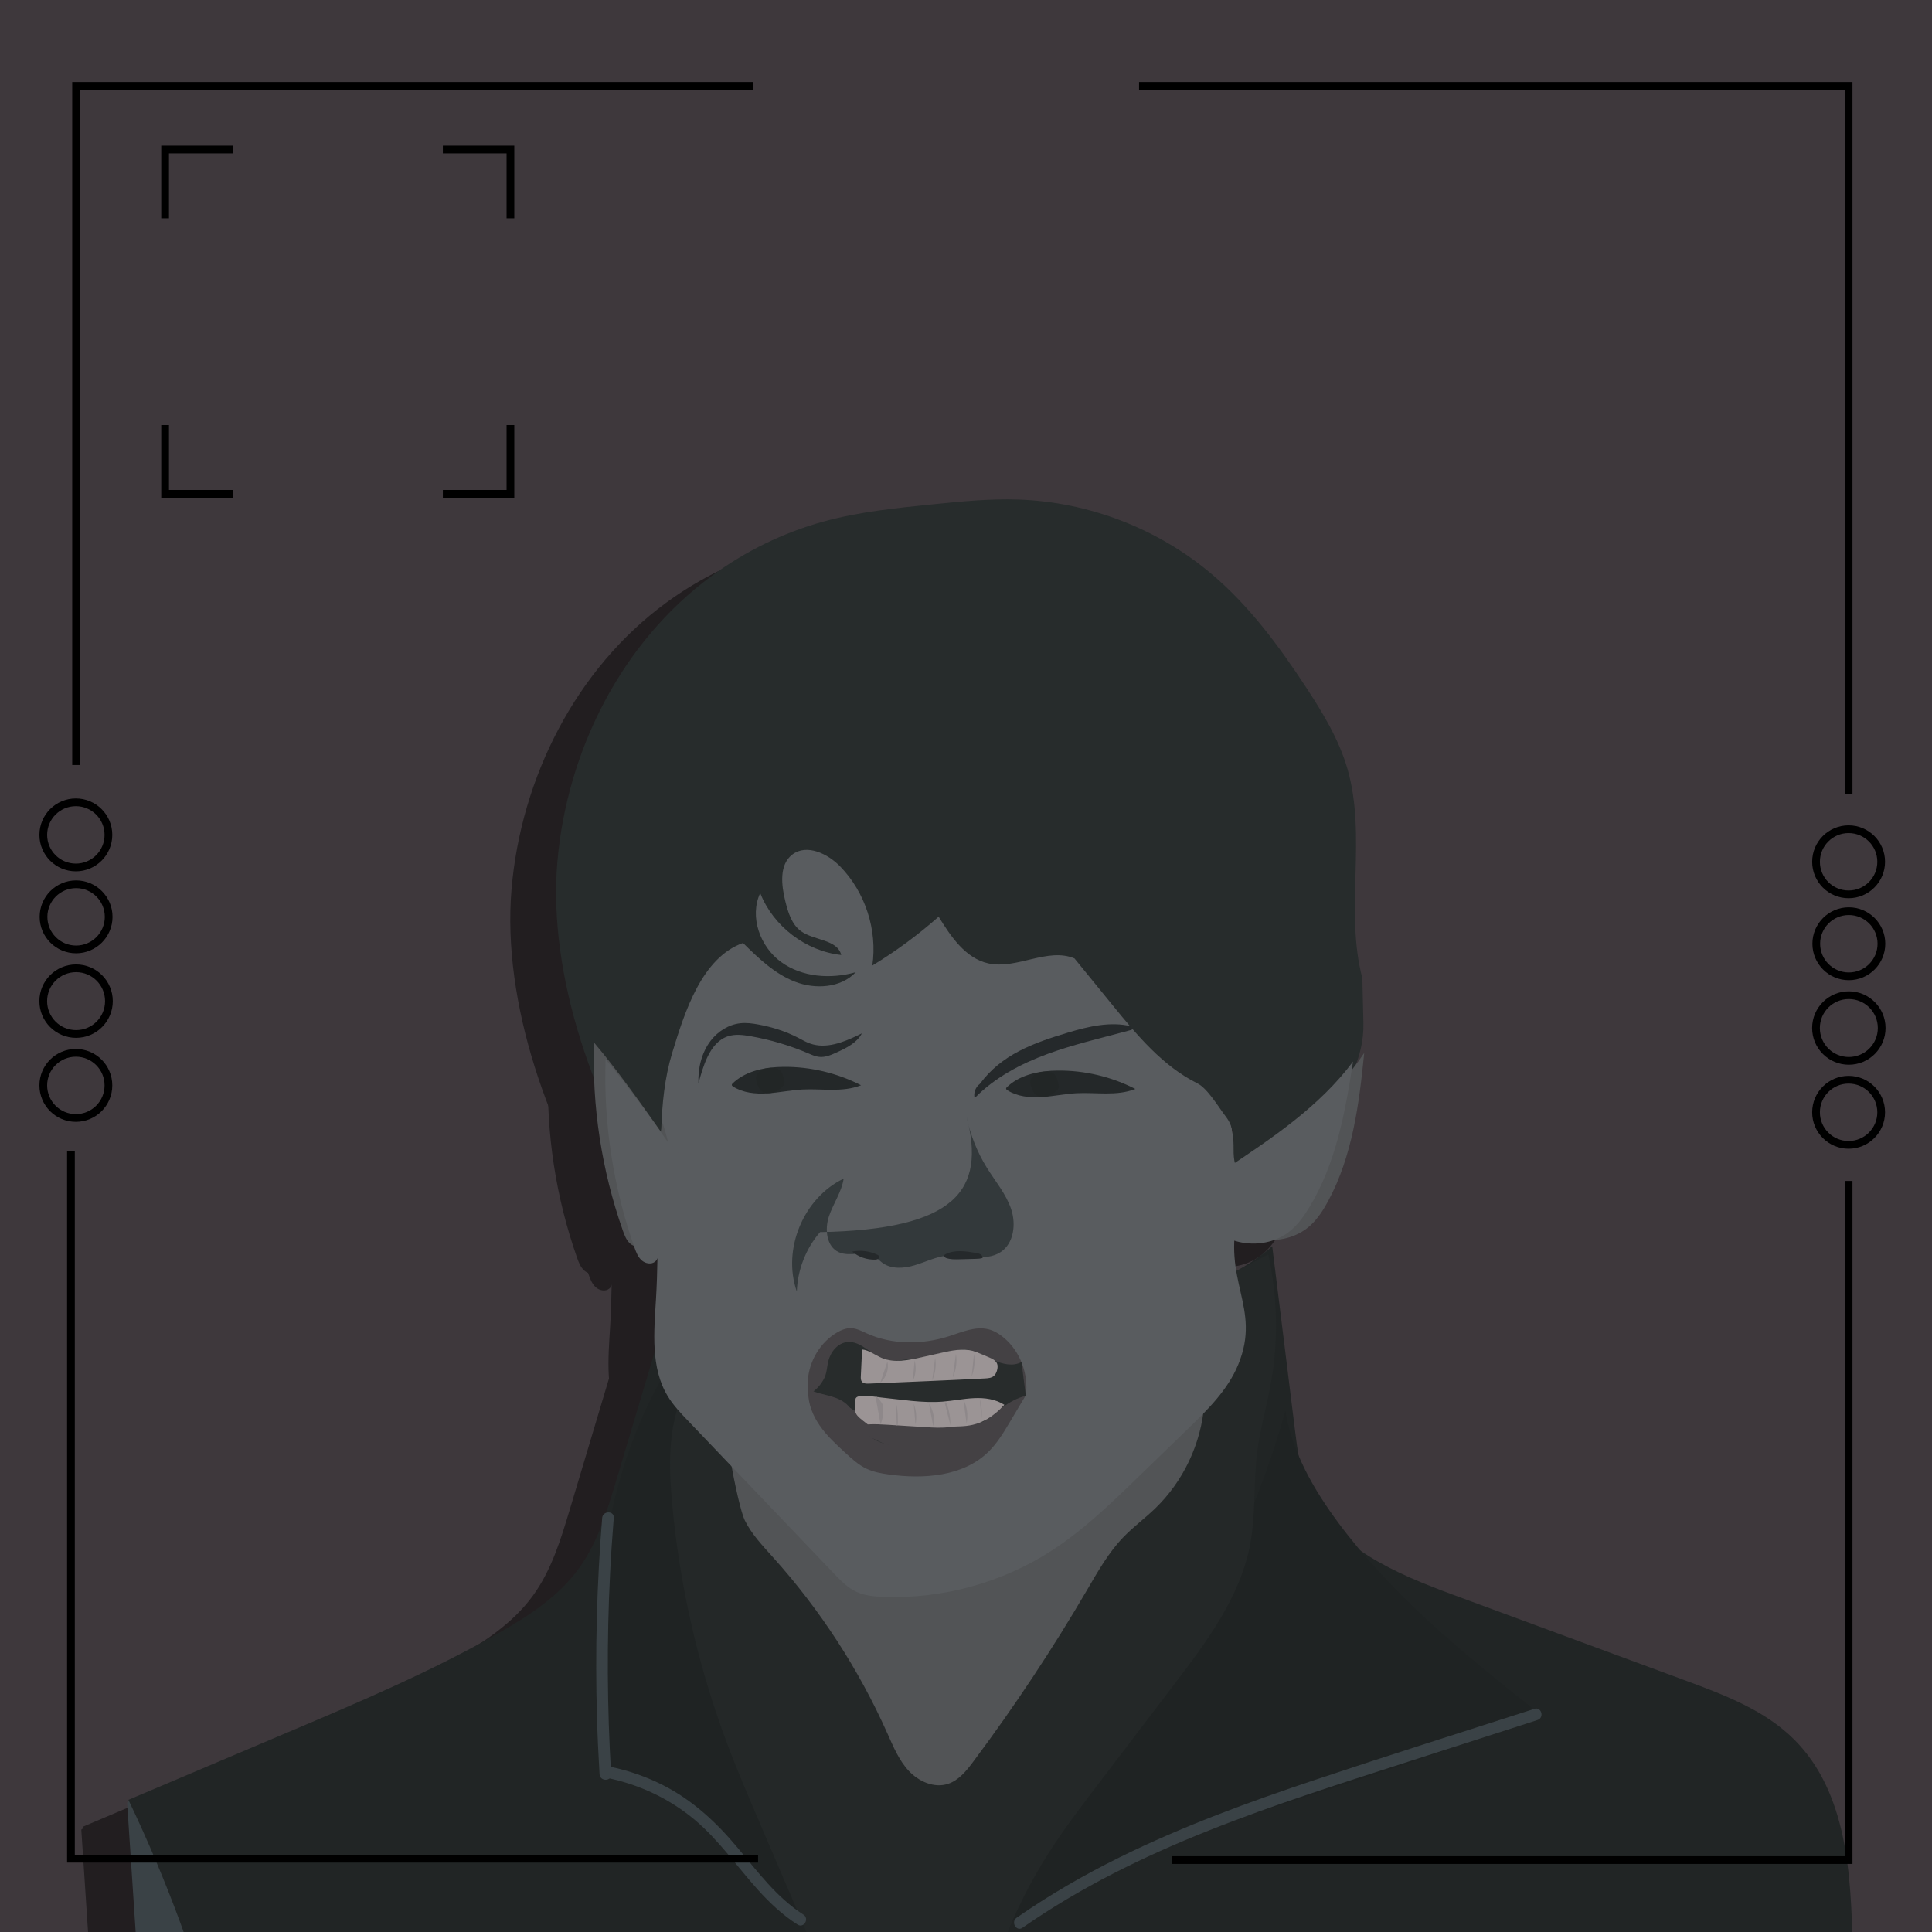 <?xml version="1.0" encoding="utf-8"?>
<!-- Generator: Adobe Illustrator 24.0.0, SVG Export Plug-In . SVG Version: 6.00 Build 0)  -->
<svg version="1.1" xmlns="http://www.w3.org/2000/svg" xmlns:xlink="http://www.w3.org/1999/xlink" x="0px" y="0px" width="500px"
	 height="500px" viewBox="0 0 500 500" style="enable-background:new 0 0 500 500;" xml:space="preserve">
<style type="text/css">
	.st0{fill:#3E383C;}
	.st1{opacity:0.46;}
	.st2{fill:#3A4246;}
	.st3{fill:#272C2C;}
	.st4{fill:#212525;}
	.st5{fill:#1F2323;}
	.st6{fill:#242828;}
	.st7{fill:#525456;}
	.st8{fill:#595C5F;}
	.st9{fill:#444144;}
	.st10{fill:#282C2C;}
	.st11{fill:#9B9495;}
	.st12{fill:#8E888A;}
	.st13{fill:#242829;}
	.st14{fill:#33393B;}
	.st15{fill:#25292B;}
	.st16{fill:#222626;}
	.st17{fill:none;stroke:#000000;stroke-width:2;stroke-miterlimit:10;}
</style>
<g id="Lager_1">
	<rect x="-43.61" y="-3.73" class="st0" width="573" height="565"/>
</g>
<g id="skugga">
	<g class="st1">
		<g>
			<path d="M21.04,473.52c0.86,12.99,1.71,25.98,2.57,38.97c5.83-0.83,11.51-2.75,16.66-5.62c-0.4-2.32-1.28-4.52-2.16-6.7
				c-3.99-9.92-8.37-20.21-16.59-27.04"/>
		</g>
		<g>
			<path d="M45.16,537.51c-5.86-22.26-13.84-43.96-23.79-64.72c13.8-5.85,27.6-11.69,41.39-17.54c18.47-7.82,36.98-15.67,54.4-25.61
				c7.76-4.43,15.47-9.43,20.73-16.65c4.85-6.64,7.28-14.69,9.64-22.56c3.98-13.31,7.97-26.63,11.95-39.94
				c32.89-1.54,65.78-3.07,98.67-4.61c20.88-0.98,43.49-2.62,59.24-16.36c1.95,15.78,3.91,31.56,5.86,47.35
				c0.66,5.34,1.34,10.77,3.44,15.73c6.2,14.7,22.71,21.64,37.68,27.17c19.97,7.38,39.95,14.75,59.92,22.12
				c10.13,3.74,20.61,7.7,28.24,15.34c13.58,13.59,14.73,34.87,15.05,54.08"/>
		</g>
		<g>
			<path d="M181.19,490.39c5.29,5.29,10.73,10.38,17.16,14.13c-8.8-21.66-19.28-42.66-26.56-64.87c-7.3-22.26-11.3-46.21-6.62-69.16
				c-1.55-2.75-3.27-5.42-5.14-7.97c-9.81,17.21-15.4,36.8-16.15,56.6c-0.26,6.79,0.04,13.59,0.34,20.38
				c0.38,8.67,0.77,17.35,1.15,26.02c10.93,1.97,20.09,9.29,28.04,17.05C176.03,485.14,178.59,487.79,181.19,490.39z"/>
		</g>
		<g>
			<path d="M357.04,425.78c9.28,8.61,19.23,16.58,29.16,24.44c-46.87,21.44-100.57,28.6-142.64,58.36
				c2.12-6.43,6.07-12.24,11.27-16.57c27.14-37.18,53.89-75.68,65.96-119.97c1.73,10.7,7.3,20.42,13.77,29.12
				C341.21,410.1,348.86,418.19,357.04,425.78z"/>
		</g>
		<g>
			<path d="M163.79,370.42c-2.79,8.3-2.49,17.3-1.68,26.01c1.97,21.26,6.82,42.26,14.36,62.23c2.44,6.47,5.17,12.84,7.89,19.2
				c10.09,23.57,20.17,47.14,30.26,70.71c0.17,0.39,0.35,0.8,0.71,1.03c0.56,0.37,1.31,0.14,1.94-0.09
				c5.87-2.2,11.73-4.39,17.6-6.59c1.55-0.58,3.18-1.21,4.23-2.49c1.1-1.33,1.38-3.13,1.67-4.84c2.87-17.44,9.32-34.28,18.84-49.17
				c3.88-6.07,8.25-11.8,12.61-17.53c6.61-8.67,13.22-17.34,19.82-26.01c8.43-11.07,17.12-22.68,19.66-36.36
				c1.45-7.83,0.79-15.9,1.8-23.8c0.75-5.9,2.43-11.64,3.49-17.49c2.02-11.1,1.8-22.61-0.64-33.63c-5.57,3.11-11.23,6.05-16.97,8.82
				c-2.52,1.22-5.1,2.41-7.85,2.92c-3.24,0.6-6.57,0.24-9.86-0.02c-22.47-1.74-44.97,1.91-67.22,5.54
				c-6.84,1.12-13.75,2.25-20.16,4.88c-5.58,2.29-10.65,5.65-15.68,8.98c-4.82,3.2-9.63,6.39-14.45,9.59"/>
		</g>
		<g>
			<path d="M176.16,368.35c-1.98,3.53,2.93,28.43,4.71,32.07c1.78,3.63,4.64,6.61,7.34,9.62c12.16,13.52,22.18,28.96,29.59,45.57
				c1.53,3.42,2.99,6.97,5.55,9.71s6.54,4.51,10.1,3.35c2.83-0.91,4.82-3.41,6.6-5.8c10.64-14.24,20.48-29.09,29.45-44.44
				c2.79-4.77,5.53-9.64,9.36-13.61c2.55-2.64,5.53-4.84,8.18-7.38c7.34-7.05,11.98-16.86,12.76-27.02
				c-13.32,4.93-24.47,14.26-36.59,21.67c-12.12,7.41-26.6,13.08-40.35,9.52c-5.51-1.43-10.53-4.26-15.79-6.44
				C198.72,391.7,185.2,368.43,176.16,368.35"/>
		</g>
		<g>
			<path d="M195.3,503.79c-9.9-6.25-15.79-17.15-24.35-25.15c-7.01-6.54-15.86-11.09-25.27-12.96"/>
			<g>
				<path class="st2" d="M196.06,502.5c-6.92-4.43-11.86-11.14-17.07-17.35c-5.46-6.53-11.56-12.23-19.21-16.12
					c-4.33-2.2-8.94-3.82-13.7-4.79c-1.88-0.38-2.69,2.51-0.8,2.89c8.33,1.7,16.23,5.41,22.74,10.91
					c6.22,5.26,10.85,12.01,16.26,18.03c3.06,3.4,6.4,6.54,10.27,9.01C196.17,506.13,197.68,503.54,196.06,502.5L196.06,502.5z"/>
			</g>
		</g>
		<g>
			<path d="M158.33,300.58c-0.26,14.2,0.42,28.42-0.42,42.6c-0.51,8.55-1.42,17.76,3.01,25.1c1.45,2.41,3.41,4.46,5.35,6.49
				c12.55,13.13,25.09,26.27,37.64,39.4c1.76,1.84,3.58,3.73,5.89,4.8c2.15,0.99,4.57,1.21,6.93,1.3
				c15.25,0.58,30.64-3.63,43.47-11.9c8.28-5.34,15.41-12.23,22.48-19.09c4.29-4.15,8.57-8.31,12.86-12.46
				c5.11-4.95,10.36-10.1,13.06-16.68c6.11-14.88-4.45-21.6,0.12-39.43c0.06-26.08-8.67-51.45-16.87-76.22
				c-2.15-6.5-4.33-13.06-7.82-18.96c-3.8-6.43-9.05-11.89-14.61-16.89c-4.26-3.84-8.97-7.57-14.59-8.74
				c-4.96-1.04-10.1,0.03-15.02,1.23c-25.89,6.32-52.37,17.72-67.03,39.98c-9.59,14.57-13.09,32.34-14.11,49.75
				C158.5,294.11,158.39,297.34,158.33,300.58z"/>
		</g>
		<g>
			<path d="M197.21,364.02c0.42-4.9,3.22-9.61,7.47-12.13c1.11-0.66,2.36-1.19,3.65-1.16c1.49,0.03,2.85,0.78,4.21,1.39
				c6.62,2.97,14.37,2.89,21.28,0.67c3.32-1.07,6.78-2.62,10.15-1.76c1.49,0.38,2.84,1.22,4.01,2.22c4.21,3.56,6.35,9.36,5.65,14.81
				c-1.38,2.3-2.75,4.61-4.12,6.91c-1.62,2.73-3.27,5.48-5.53,7.71c-6.54,6.44-16.79,7.17-25.88,5.9c-1.95-0.27-3.92-0.63-5.7-1.47
				c-2.04-0.96-3.74-2.51-5.4-4.03c-2.43-2.22-4.88-4.47-6.75-7.18c-1.73-2.51-2.95-5.48-2.95-8.52
				C197.14,366.26,197.12,365.13,197.21,364.02z"/>
		</g>
		<g>
			<path d="M253.61,368.23c-4.37,1.03-7.73,4.4-11.41,6.96c-5.89,4.1-13.11,6.27-20.28,6.1c-3.16-0.07-6.51-0.68-8.86-2.8
				c-2.32-2.11-3.28-5.36-5.4-7.67c-2.37-2.59-6.39-2.69-9.02-3.75c1.12-0.79,2.21-2.15,2.85-3.49c0.64-1.33,0.65-2.87,1-4.31
				c0.59-2.42,2.47-4.73,4.95-4.96c3.64-0.34,6.24,3.58,9.77,4.54c1.37,0.37,2.82,0.28,4.24,0.14c3.78-0.37,7.54-1.01,11.23-1.92
				c1.82-0.45,3.68-0.97,5.54-0.8c2.51,0.22,4.72,1.64,7.01,2.7c2.29,1.05,5.05,1.74,7.26,0.51"/>
		</g>
		<path d="M243.55,376.34c0,3.36-8.17,6.08-18.24,6.08c-10.07,0-22.14-9.65-22.14-13.01s6.73,5.96,16.8,5.96
			C230.05,375.37,243.55,372.98,243.55,376.34z"/>
		<g>
			<path d="M244.26,363.6c-0.41,0.09-0.85,0.12-1.28,0.14c-4.66,0.24-9.32,0.46-13.98,0.66c-2.72,0.12-5.44,0.23-8.16,0.35
				c-2.61,0.11-5.21,0.22-7.82,0.33c-0.66,0.03-1.43,0.01-1.84-0.52c-0.29-0.38-0.28-0.91-0.26-1.39c0.11-2.31,0.22-4.61,0.33-6.92
				c1.84,0.16,3.36,1.46,5.06,2.18c3.19,1.35,6.82,0.61,10.2-0.14c1.78-0.4,3.55-0.79,5.33-1.19c2.69-0.6,5.51-1.2,8.16-0.46
				c0.7,0.2,1.38,0.49,2.05,0.77c0.69,0.3,1.39,0.59,2.08,0.89c0.9,0.38,1.97,0.9,2.15,1.96c0.15,0.87-0.24,2.24-0.91,2.82
				C245.05,363.35,244.67,363.51,244.26,363.6z"/>
		</g>
		<g>
			<path d="M215.96,364.84c1.55-1.31,2.29-3.5,1.85-5.48"/>
		</g>
		<g>
			<path d="M224.36,364.44c0.8-1.65,0.98-3.6,0.48-5.36"/>
		</g>
		<g>
			<path d="M229.39,364.26c0.84-1.83,1.11-3.92,0.76-5.91"/>
		</g>
		<g>
			<path d="M234.7,363.51c0.88-1.9,1.17-4.07,0.82-6.13"/>
		</g>
		<g>
			<path d="M239.59,363.26c0.72-1.87,0.93-3.92,0.61-5.9"/>
		</g>
		<g>
			<path d="M248.07,370.57c-6.11,6.59-11,5.28-14.06,5.73c-2.09,0.31-4.22,0.18-6.33,0.04c-3.21-0.2-6.42-0.4-9.62-0.6
				c-1.78-0.11-3.56-0.22-5.34-0.11c-3.57-2.71-3.57-2.71-3.17-6.54c0.16-1.54,5.12-0.56,6.66-0.41c5.29,0.52,10.59,1.47,15.89,1.06
				c2.71-0.21,5.4-0.78,8.12-0.9C242.95,368.7,245.79,369.07,248.07,370.57"/>
		</g>
		<g>
			<path d="M214.71,368.35c0.49,0.03,1.82,1.8,1.9,2.29c0.26,1.68,0.06,3.42-0.58,5"/>
		</g>
		<g>
			<path d="M219.98,369.75c0.38,1.51,0.56,3.08,0.52,4.64c-0.01,0.39,0.1,1.58-0.28,1.51"/>
		</g>
		<g>
			<path d="M224.61,370.29c0.67,1.71,0.83,3.62,0.46,5.41"/>
		</g>
		<g>
			<path d="M228.55,370.26c1.15,1.69,1.56,3.87,1.11,5.87"/>
		</g>
		<g>
			<path d="M232.69,370.24c-0.17-0.05-0.03-0.35,0.15-0.32c0.18,0.03,0.27,0.23,0.33,0.39c0.64,1.78,0.96,3.68,0.94,5.57"/>
		</g>
		<g>
			<path d="M237.44,369.11c0.99,1.92,1.29,4.19,0.84,6.3"/>
		</g>
		<g>
			<path d="M241.69,369.06c0.5,1.65,0.66,3.41,0.44,5.12"/>
		</g>
		<g>
			<path d="M176.61,291.18c-0.2,0.71-0.35,1.43-0.45,2.16c2.21-0.48,3.56-2.8,5.67-3.61c1.73-0.66,3.68-0.2,5.39,0.52
				c1.7,0.72,3.32,1.69,5.13,2.08c4.26,0.93,8.46-1.47,12.16-3.78c0.98-0.61,2.1-1.49,1.38-2.81c-2.51-0.72-4.75-2.19-7.11-3.31
				c-2.18-1.04-4.53-1.8-6.94-1.96c-3.72-0.26-7.51,0.96-10.39,3.32C179.13,285.69,177.43,288.31,176.61,291.18z"/>
		</g>
		<g>
			<path d="M249.17,287.94c3.4-2.95,8.21-3.85,12.74-3.88c6.94-0.06,13.89,1.59,20.06,4.76c-4.87,1.92-10.12,0.83-15.22,1.1
				c-3.04,0.16-6.04,0.82-9.07,1c-3.04,0.19-6.23-0.13-8.81-1.75c-0.16-0.1-0.34-0.24-0.35-0.43c-0.01-0.17,0.12-0.32,0.25-0.43
				C248.89,288.18,249.03,288.06,249.17,287.94z"/>
		</g>
		<g>
			<path d="M192.4,291.29c0.38,0,0.77-0.07,1.13-0.19c1.09-0.36,1.98-1.16,2.71-2.04c0.24-0.29,0.47-0.6,0.6-0.95
				c0.18-0.51,0.13-1.08,0.03-1.61c-0.4-2.12-1.84-4.32-4.03-4.46c-0.88-0.72-2-0.02-2.71,0.73c-0.57,0.6-1.08,1.29-1.3,2.09
				c-0.3,1.15,0.05,2.36,0.41,3.5c0.24,0.77,0.5,1.58,1.08,2.15C190.86,291.05,191.63,291.29,192.4,291.29z"/>
		</g>
		<g>
			<path d="M238.27,295.88c0.94,4.73,2.75,9.29,5.3,13.39c2.18,3.49,4.92,6.71,6.24,10.62s0.72,8.88-2.72,11.14
				c-3.98,2.62-9.28,0.41-14.01,0.93c-2.88,0.32-5.52,1.67-8.3,2.5c-2.77,0.82-6.02,1.04-8.34-0.69c-0.67-0.5-1.23-1.14-1.95-1.58
				c-2.69-1.65-6.39,0.17-9.27-1.13c-3.21-1.44-3.68-5.92-2.57-9.25s3.3-6.32,3.82-9.79c-10.42,4.99-15.95,18.33-12.12,29.23
				c0.18-5.61,2.34-11.14,6.01-15.39"/>
		</g>
		<g>
			<path d="M215.56,332.65c-0.21,0.21-0.59,0.32-0.91,0.33c-2.16,0.07-4.33-0.68-5.98-2.08c2.18-0.44,4.49-0.14,6.5,0.81
				c0.23,0.11,0.47,0.25,0.53,0.49C215.74,332.38,215.68,332.53,215.56,332.65z"/>
		</g>
		<g>
			<path d="M232.74,331.64c-0.11,0.06-0.22,0.14-0.27,0.25c-0.13,0.3,0.23,0.57,0.53,0.68c1.1,0.39,2.29,0.36,3.45,0.33
				c1.4-0.04,2.8-0.08,4.2-0.11c0.6-0.02,1.23-0.04,1.79-0.23c0-0.26-0.1-0.55-0.29-0.74c-0.37-0.36-0.91-0.47-1.42-0.56
				c-2.67-0.46-5.56-0.9-7.96,0.36C232.76,331.62,232.75,331.63,232.74,331.64z"/>
		</g>
		<g>
			<path d="M210.21,274.9c-3.95,1.9-8.33,3.59-12.41,2.16c-1.09-0.38-2.09-0.97-3.11-1.5c-3.22-1.67-6.71-2.77-10.28-3.43
				c-1.56-0.29-3.15-0.5-4.73-0.32c-3,0.34-5.75,2.09-7.6,4.48c-2.4,3.11-3.35,7.21-3.2,11.07c1.16-4.1,2.8-10.58,7.62-12.18
				c1.87-0.62,3.91-0.37,5.85-0.03c5.16,0.91,10.22,2.41,15.05,4.48c0.89,0.38,1.79,0.79,2.76,0.88c1.57,0.16,3.09-0.51,4.53-1.17
				c2.52-1.15,5.21-2.47,6.49-4.92C210.87,274.59,210.54,274.75,210.21,274.9z"/>
		</g>
		<g>
			<path d="M279.02,274.04c-6.6,1.77-13.27,3.33-19.69,5.68c-6.99,2.56-13.76,6.13-18.96,11.46c-0.33-1.35,0.23-2.86,1.35-3.68
				c5.62-7.6,13.79-10.58,22.84-13.29c5.3-1.58,10.95-2.93,16.32-1.62c0.22,0.05,0.47,0.15,0.52,0.37c0.07,0.31-0.31,0.51-0.62,0.6
				C280.2,273.72,279.61,273.89,279.02,274.04z"/>
		</g>
		<g>
			<path d="M258.07,290.86c0.34,0,0.69-0.05,1.01-0.13c0.97-0.25,1.77-0.8,2.43-1.41c0.22-0.2,0.42-0.41,0.54-0.66
				c0.16-0.35,0.11-0.75,0.02-1.11c-0.36-1.46-0.64-3.06-2.61-3.16c-0.85-0.2-2.8,0.07-3.43,0.59c-0.51,0.42-0.97,0.89-1.16,1.44
				c-0.27,0.8,0.05,1.63,0.37,2.42c0.22,0.53,0.45,1.09,0.97,1.49C256.69,290.7,257.38,290.86,258.07,290.86z"/>
		</g>
		<g>
			<path d="M158.6,318.56c0.27,0.41,0.54,0.81,0.81,1.21c-0.08-13.16-1.18-27.58,2.69-40.28c3.29-10.81,7.7-24.66,18.33-28.46
				c4.01,3.96,8.2,7.98,13.45,10.02c5.25,2.04,11.86,1.64,15.73-2.46c-6.48,1.84-13.88,1.32-19.33-2.64
				c-5.45-3.95-8.24-11.73-5.4-17.83c3.39,8.6,11.78,15.01,20.97,16.02c-1-4.07-7.01-3.7-10.41-6.16c-2.4-1.74-3.33-4.82-4.05-7.7
				c-1.05-4.22-1.64-9.51,1.81-12.14c3.72-2.83,9.15-0.24,12.4,3.11c6.48,6.67,9.64,16.42,8.3,25.62
				c6.08-3.69,11.83-7.93,17.16-12.64c3.17,5.16,6.95,10.77,12.85,12.08c7.38,1.63,15.34-4.2,22.31-1.28
				c3.26,4,6.51,7.99,9.77,11.99c6.37,7.82,13.02,15.86,22.05,20.35c2.62,1.3,5.5,6.2,7.29,8.52c4.07,5.29,0.12,9.94,3.88,15.45
				c7.58-4.63,15.25-9.34,21.37-15.77c6.12-6.43,10.62-14.9,10.41-23.77c0,0-0.14-6.07-0.27-11.63
				c-4.61-17.37,1.18-36.69-3.84-54.14c-2.21-7.67-6.41-14.6-10.8-21.27c-6.98-10.63-14.63-20.98-24.34-29.19
				c-13.88-11.75-31.78-18.66-49.96-19.3c-7.38-0.26-14.75,0.48-22.09,1.22c-9.56,0.96-19.18,1.93-28.45,4.48
				c-10.38,2.85-20.2,7.67-28.88,14.04c-23.33,17.12-37.53,45.28-39.98,74.11C129.89,259.62,142.13,293.79,158.6,318.56z"/>
		</g>
		<g>
			<path d="M158.75,303.22c0.16,0.16,0.33,0.33,0.49,0.49"/>
			<g>
				<path class="st3" d="M157.69,304.28c0.16,0.16,0.33,0.33,0.49,0.49c0.14,0.15,0.3,0.25,0.48,0.31c0.18,0.09,0.37,0.14,0.58,0.13
					c0.21,0.01,0.4-0.04,0.58-0.13c0.19-0.06,0.35-0.16,0.48-0.31c0.08-0.1,0.16-0.2,0.23-0.3c0.14-0.23,0.2-0.49,0.2-0.76
					c-0.02-0.13-0.04-0.27-0.05-0.4c-0.07-0.25-0.2-0.47-0.39-0.66c-0.16-0.16-0.33-0.33-0.49-0.49c-0.14-0.15-0.3-0.25-0.48-0.31
					c-0.18-0.09-0.37-0.14-0.58-0.13c-0.21-0.01-0.4,0.04-0.58,0.13c-0.19,0.06-0.35,0.16-0.48,0.31c-0.08,0.1-0.16,0.2-0.23,0.3
					c-0.14,0.23-0.2,0.49-0.2,0.76c0.02,0.13,0.04,0.27,0.05,0.4C157.38,303.87,157.51,304.09,157.69,304.28L157.69,304.28z"/>
			</g>
		</g>
		<g>
			<path d="M159.18,299.89c-5.55-7.86-11.11-15.73-17.3-23.09c-0.57,16.51,1.97,33.11,7.46,48.69c0.43,1.21,0.9,2.46,1.86,3.32
				c0.95,0.86,2.53,1.17,3.51,0.33c1.07-0.91,0.91-2.56,1.23-3.93c0.5-2.12,2.24-3.67,3.48-5.45c2.2-3.14,2.88-7.14,2.64-10.97
				s-1.33-7.54-2.41-11.22"/>
		</g>
		<g>
			<path d="M162.17,304.23c-5.55-7.86-11.11-15.73-17.3-23.09c-0.57,16.51,1.97,33.11,7.46,48.69c0.43,1.21,0.9,2.46,1.86,3.32
				s2.53,1.17,3.51,0.33c1.07-0.91,0.91-2.56,1.23-3.93c0.5-2.12,2.24-3.67,3.48-5.45c2.2-3.14,2.88-7.14,2.64-10.97
				c-0.24-3.83-1.33-7.54-2.41-11.22"/>
		</g>
		<g>
			<path d="M309.78,308.99c11.59-8.62,23.41-17.48,31.42-29.49c-1.31,13.18-3.05,26.68-9.33,38.33c-1.24,2.29-2.66,4.52-4.57,6.28
				c-5.54,5.11-15.05,5.08-20.56-0.07c-0.52-0.49-1.02-1.03-1.25-1.71c-0.27-0.81-0.12-1.69,0.07-2.52
				c0.89-3.96,2.48-7.75,4.66-11.17"/>
		</g>
		<g>
			<path d="M305.36,309.52c12.03-7.99,24.3-16.21,32.94-27.79c-2,13.09-4.45,26.48-11.35,37.78c-1.35,2.22-2.9,4.37-4.9,6.03
				c-5.8,4.81-15.3,4.27-20.53-1.16c-0.49-0.51-0.97-1.09-1.16-1.78c-0.23-0.82-0.03-1.69,0.2-2.51c1.1-3.9,2.88-7.61,5.25-10.91"/>
		</g>
	</g>
</g>
<g id="jacka">
	<g>
		<path class="st2" d="M32.9,466.53c0.86,12.99,1.71,25.98,2.57,38.97c5.83-0.83,11.51-2.75,16.66-5.62
			c-0.4-2.32-1.28-4.52-2.16-6.7c-3.99-9.92-8.37-20.21-16.59-27.04"/>
	</g>
	<g>
		<path class="st4" d="M57.02,530.52c-5.86-22.26-13.84-43.96-23.79-64.72c13.8-5.85,27.6-11.69,41.39-17.54
			c18.47-7.82,36.98-15.67,54.4-25.61c7.76-4.43,15.47-9.43,20.73-16.65c4.85-6.64,7.28-14.69,9.64-22.56
			c3.98-13.31,7.97-26.63,11.95-39.94c32.89-1.54,65.78-3.07,98.67-4.61c20.88-0.98,43.49-2.62,59.24-16.36
			c1.95,15.78,3.91,31.56,5.86,47.35c0.66,5.34,1.34,10.77,3.44,15.73c6.2,14.7,22.71,21.64,37.68,27.17
			c19.97,7.37,39.95,14.75,59.92,22.12c10.13,3.74,20.61,7.7,28.24,15.34c13.58,13.59,14.73,34.87,15.05,54.08"/>
	</g>
	<g>
		<path class="st5" d="M193.05,483.4c5.29,5.29,10.73,10.38,17.16,14.13c-8.8-21.66-19.28-42.66-26.56-64.87
			c-7.3-22.26-11.3-46.21-6.62-69.16c-1.55-2.75-3.27-5.42-5.14-7.97c-9.81,17.21-15.4,36.8-16.15,56.6
			c-0.26,6.79,0.04,13.59,0.34,20.38c0.38,8.67,0.77,17.35,1.15,26.02c10.93,1.97,20.09,9.29,28.04,17.05
			C187.89,478.15,190.45,480.79,193.05,483.4z"/>
	</g>
	<g>
		<path class="st5" d="M368.9,418.79c9.28,8.61,19.23,16.58,29.16,24.44c-46.87,21.44-100.57,28.6-142.64,58.36
			c2.12-6.43,6.07-12.24,11.27-16.57c27.14-37.18,53.89-75.68,65.96-119.97c1.73,10.7,7.3,20.42,13.77,29.12
			C353.07,403.11,360.73,411.2,368.9,418.79z"/>
	</g>
	<g>
		<path class="st6" d="M175.66,363.42c-2.79,8.3-2.49,17.3-1.68,26.01c1.97,21.26,6.82,42.26,14.36,62.23
			c2.44,6.47,5.17,12.84,7.89,19.2c10.09,23.57,20.17,47.14,30.26,70.71c0.17,0.39,0.35,0.8,0.71,1.03
			c0.56,0.37,1.31,0.14,1.94-0.09c5.87-2.2,11.73-4.39,17.6-6.59c1.55-0.58,3.18-1.21,4.23-2.49c1.1-1.33,1.38-3.13,1.67-4.84
			c2.87-17.44,9.32-34.28,18.84-49.17c3.88-6.07,8.25-11.8,12.61-17.53c6.61-8.67,13.22-17.34,19.82-26.01
			c8.43-11.07,17.12-22.68,19.66-36.36c1.45-7.83,0.79-15.9,1.8-23.8c0.75-5.9,2.43-11.64,3.49-17.49
			c2.02-11.1,1.8-22.61-0.64-33.63c-5.57,3.11-11.23,6.05-16.97,8.82c-2.52,1.22-5.1,2.41-7.85,2.92c-3.24,0.6-6.57,0.24-9.86-0.02
			c-22.47-1.74-44.97,1.91-67.22,5.54c-6.84,1.12-13.75,2.25-20.16,4.88c-5.58,2.29-10.65,5.65-15.68,8.98
			c-4.82,3.2-9.63,6.39-14.45,9.59"/>
	</g>
	<g>
		<path class="st7" d="M188.02,361.35c-1.98,3.53,2.93,28.43,4.71,32.07c1.78,3.63,4.64,6.61,7.34,9.62
			c12.16,13.52,22.18,28.96,29.59,45.57c1.53,3.42,2.99,6.97,5.55,9.71c2.56,2.73,6.54,4.51,10.1,3.35c2.83-0.91,4.82-3.41,6.6-5.8
			c10.64-14.24,20.48-29.09,29.45-44.44c2.79-4.77,5.53-9.64,9.36-13.61c2.55-2.64,5.53-4.84,8.18-7.38
			c7.34-7.05,11.98-16.86,12.76-27.02c-13.32,4.93-24.47,14.26-36.59,21.67c-12.12,7.41-26.6,13.08-40.35,9.52
			c-5.51-1.43-10.53-4.26-15.79-6.44C210.58,384.71,197.07,361.43,188.02,361.35"/>
	</g>
	<g>
		<g>
			<path class="st2" d="M207.92,495.5c-6.92-4.43-11.86-11.14-17.07-17.35c-5.46-6.53-11.56-12.23-19.21-16.12
				c-4.33-2.2-8.94-3.82-13.7-4.79c-1.88-0.38-2.69,2.51-0.8,2.89c8.33,1.7,16.23,5.41,22.74,10.91
				c6.22,5.26,10.85,12.01,16.26,18.03c3.06,3.4,6.4,6.54,10.27,9.01C208.04,499.14,209.54,496.54,207.92,495.5L207.92,495.5z"/>
		</g>
	</g>
	<g>
		<g>
			<path class="st2" d="M264.62,498.9c14.9-10.4,31.29-18.43,48.15-25.14c17.14-6.82,34.76-12.38,52.31-18.04
				c10.94-3.53,21.88-7.05,32.82-10.58c1.83-0.59,1.05-3.49-0.8-2.89c-18.9,6.09-37.85,12.05-56.69,18.35
				c-17.23,5.76-34.35,12.02-50.66,20.08c-9.24,4.57-18.19,9.73-26.65,15.63C261.54,497.41,263.03,500.01,264.62,498.9L264.62,498.9
				z"/>
		</g>
	</g>
	<g>
		<g>
			<path class="st2" d="M158.16,459.16c-1.04-17.23-1.14-34.51-0.28-51.74c0.24-4.87,0.57-9.73,0.96-14.58c0.16-1.92-2.84-1.91-3,0
				c-1.39,17.2-1.85,34.48-1.34,51.73c0.14,4.87,0.37,9.74,0.66,14.6C155.27,461.08,158.28,461.09,158.16,459.16L158.16,459.16z"/>
		</g>
	</g>
</g>
<g id="fejs">
	<g>
		<path class="st8" d="M170.19,293.58c-0.26,14.2,0.42,28.42-0.42,42.6c-0.51,8.55-1.42,17.76,3.01,25.1
			c1.45,2.41,3.41,4.46,5.35,6.49c12.55,13.13,25.09,26.27,37.64,39.4c1.76,1.84,3.58,3.73,5.89,4.8c2.15,0.99,4.57,1.21,6.93,1.3
			c15.25,0.58,30.64-3.63,43.47-11.9c8.28-5.34,15.41-12.23,22.48-19.09c4.29-4.15,8.57-8.31,12.86-12.46
			c5.11-4.95,10.36-10.1,13.06-16.68c6.11-14.88-4.45-21.6,0.12-39.43c0.06-26.08-8.67-51.45-16.87-76.22
			c-2.15-6.5-4.33-13.06-7.82-18.96c-3.8-6.43-9.05-11.89-14.61-16.89c-4.26-3.84-8.97-7.57-14.59-8.74
			c-4.96-1.04-10.1,0.03-15.02,1.23c-25.89,6.32-52.37,17.72-67.03,39.98c-9.59,14.57-13.09,32.34-14.11,49.75
			C170.36,287.11,170.25,290.35,170.19,293.58z"/>
	</g>
	<g>
		<path class="st9" d="M209.08,357.02c0.42-4.9,3.22-9.61,7.47-12.13c1.11-0.66,2.36-1.19,3.65-1.16c1.49,0.03,2.85,0.78,4.21,1.39
			c6.62,2.97,14.37,2.89,21.28,0.67c3.32-1.07,6.78-2.62,10.15-1.76c1.49,0.38,2.84,1.22,4.01,2.22c4.21,3.56,6.35,9.36,5.65,14.81
			c-1.38,2.3-2.75,4.61-4.12,6.91c-1.62,2.73-3.27,5.48-5.53,7.71c-6.54,6.44-16.79,7.17-25.88,5.9c-1.95-0.27-3.92-0.63-5.7-1.47
			c-2.04-0.96-3.74-2.51-5.4-4.03c-2.43-2.22-4.88-4.47-6.75-7.18c-1.73-2.51-2.95-5.48-2.95-8.52
			C209.01,359.26,208.98,358.14,209.08,357.02z"/>
	</g>
	<g>
		<path class="st10" d="M265.48,361.24c-4.37,1.03-7.73,4.4-11.41,6.96c-5.89,4.1-13.11,6.27-20.28,6.1
			c-3.16-0.07-6.51-0.68-8.86-2.8c-2.32-2.11-3.28-5.36-5.4-7.67c-2.37-2.59-6.39-2.69-9.02-3.75c1.12-0.79,2.21-2.15,2.85-3.49
			c0.64-1.33,0.65-2.87,1-4.31c0.59-2.42,2.47-4.73,4.95-4.96c3.64-0.34,6.24,3.58,9.77,4.54c1.37,0.37,2.82,0.28,4.24,0.14
			c3.78-0.37,7.54-1.01,11.23-1.92c1.82-0.45,3.68-0.97,5.54-0.8c2.51,0.22,4.72,1.64,7.01,2.7c2.29,1.05,5.05,1.74,7.26,0.51"/>
	</g>
	<path class="st9" d="M255.42,369.35c0,3.36-8.17,6.08-18.24,6.08c-10.07,0-22.14-9.65-22.14-13.01s6.73,5.96,16.8,5.96
		C241.91,368.38,255.42,365.99,255.42,369.35z"/>
	<g>
		<path class="st11" d="M256.12,356.6c-0.41,0.09-0.85,0.12-1.28,0.14c-4.66,0.24-9.32,0.46-13.98,0.66
			c-2.72,0.12-5.44,0.23-8.16,0.35c-2.61,0.11-5.21,0.22-7.82,0.33c-0.66,0.03-1.43,0.01-1.84-0.52c-0.29-0.38-0.28-0.91-0.26-1.39
			c0.11-2.31,0.22-4.61,0.33-6.92c1.84,0.16,3.36,1.46,5.06,2.18c3.19,1.35,6.82,0.61,10.2-0.14c1.78-0.4,3.55-0.79,5.33-1.19
			c2.69-0.6,5.51-1.2,8.16-0.46c0.7,0.2,1.38,0.49,2.05,0.77c0.69,0.3,1.39,0.59,2.08,0.89c0.9,0.38,1.97,0.9,2.15,1.96
			c0.15,0.87-0.24,2.24-0.91,2.82C256.91,356.36,256.53,356.51,256.12,356.6z"/>
	</g>
	<g>
		<path class="st12" d="M227.82,357.84c1.55-1.31,2.29-3.5,1.85-5.48"/>
	</g>
	<g>
		<path class="st12" d="M236.22,357.44c0.8-1.65,0.98-3.6,0.48-5.36"/>
	</g>
	<g>
		<path class="st12" d="M241.25,357.27c0.84-1.83,1.11-3.92,0.76-5.91"/>
	</g>
	<g>
		<path class="st12" d="M246.57,356.51c0.88-1.9,1.17-4.07,0.82-6.13"/>
	</g>
	<g>
		<path class="st12" d="M251.46,356.26c0.72-1.87,0.93-3.92,0.61-5.9"/>
	</g>
	<g>
		<path class="st11" d="M259.93,363.57c-6.11,6.59-11,5.28-14.06,5.73c-2.09,0.31-4.22,0.18-6.33,0.04c-3.21-0.2-6.42-0.4-9.62-0.6
			c-1.78-0.11-3.56-0.22-5.34-0.11c-3.57-2.71-3.57-2.71-3.17-6.54c0.16-1.54,5.12-0.56,6.66-0.41c5.29,0.52,10.59,1.47,15.89,1.06
			c2.71-0.21,5.4-0.78,8.12-0.9C254.81,361.71,257.66,362.08,259.93,363.57"/>
	</g>
	<g>
		<path class="st12" d="M226.57,361.35c0.49,0.03,1.82,1.8,1.9,2.29c0.26,1.68,0.06,3.42-0.58,5"/>
	</g>
	<g>
		<path class="st12" d="M231.84,362.76c0.38,1.51,0.56,3.08,0.52,4.64c-0.01,0.39,0.1,1.58-0.28,1.51"/>
	</g>
	<g>
		<path class="st12" d="M236.47,363.29c0.67,1.71,0.83,3.62,0.46,5.41"/>
	</g>
	<g>
		<path class="st12" d="M240.41,363.27c1.15,1.69,1.56,3.87,1.11,5.87"/>
	</g>
	<g>
		<path class="st12" d="M244.55,363.25c-0.17-0.05-0.03-0.35,0.15-0.32c0.18,0.03,0.27,0.23,0.33,0.39
			c0.64,1.78,0.96,3.68,0.94,5.57"/>
	</g>
	<g>
		<path class="st12" d="M249.31,362.12c0.99,1.92,1.29,4.19,0.84,6.3"/>
	</g>
	<g>
		<path class="st12" d="M253.56,362.07c0.5,1.65,0.66,3.41,0.44,5.12"/>
	</g>
	<g>
		<path class="st13" d="M261.03,280.94c3.4-2.95,8.21-3.85,12.74-3.88c6.94-0.06,13.89,1.59,20.06,4.76
			c-4.87,1.92-10.12,0.83-15.22,1.1c-3.04,0.16-6.04,0.82-9.07,1c-3.04,0.19-6.23-0.13-8.81-1.75c-0.16-0.1-0.34-0.24-0.35-0.43
			c-0.01-0.17,0.12-0.32,0.25-0.43C260.75,281.19,260.89,281.06,261.03,280.94z"/>
	</g>
	<g>
		<path class="st14" d="M250.14,288.89c0.94,4.73,2.75,9.29,5.3,13.39c2.18,3.49,4.92,6.71,6.24,10.62
			c1.31,3.9,0.72,8.88-2.72,11.14c-3.98,2.62-9.28,0.41-14.01,0.93c-2.88,0.32-5.52,1.67-8.3,2.5c-2.77,0.82-6.02,1.04-8.34-0.69
			c-0.67-0.5-1.23-1.14-1.95-1.58c-2.69-1.65-6.39,0.17-9.27-1.13c-3.21-1.44-3.68-5.92-2.57-9.25s3.3-6.32,3.82-9.79
			c-10.42,4.99-15.95,18.33-12.12,29.23c0.18-5.61,2.34-11.14,6.01-15.39C247.37,318.19,255.16,308.06,250.14,288.89z"/>
	</g>
	<g>
		<path class="st15" d="M227.43,325.66c-0.21,0.21-0.59,0.32-0.91,0.33c-2.16,0.07-4.33-0.68-5.98-2.08
			c2.18-0.44,4.49-0.14,6.5,0.81c0.23,0.11,0.47,0.25,0.53,0.49C227.61,325.39,227.55,325.54,227.43,325.66z"/>
	</g>
	<g>
		<path class="st15" d="M244.6,324.64c-0.11,0.06-0.22,0.14-0.27,0.25c-0.13,0.3,0.23,0.57,0.53,0.68c1.1,0.39,2.29,0.36,3.45,0.33
			c1.4-0.04,2.8-0.08,4.2-0.11c0.6-0.02,1.23-0.04,1.79-0.23c0-0.26-0.1-0.55-0.29-0.74c-0.37-0.36-0.91-0.47-1.42-0.56
			c-2.67-0.46-5.56-0.9-7.96,0.36C244.63,324.63,244.61,324.63,244.6,324.64z"/>
	</g>
	<g>
		<path class="st15" d="M222.08,267.91c-3.95,1.9-8.33,3.59-12.41,2.16c-1.09-0.38-2.09-0.97-3.11-1.5
			c-3.22-1.67-6.71-2.77-10.28-3.43c-1.56-0.29-3.15-0.5-4.73-0.32c-3,0.34-5.75,2.09-7.6,4.48c-2.4,3.11-3.35,7.21-3.2,11.07
			c1.16-4.1,2.8-10.58,7.62-12.18c1.87-0.62,3.91-0.37,5.85-0.03c5.16,0.91,10.22,2.41,15.05,4.48c0.89,0.38,1.79,0.79,2.76,0.88
			c1.57,0.16,3.09-0.51,4.53-1.17c2.52-1.15,5.21-2.47,6.49-4.92C222.73,267.59,222.41,267.75,222.08,267.91z"/>
	</g>
	<g>
		<path class="st15" d="M290.88,267.05c-6.6,1.77-13.27,3.33-19.69,5.68c-6.99,2.56-13.76,6.13-18.96,11.46
			c-0.33-1.35,0.23-2.86,1.35-3.68c5.62-7.6,13.79-10.58,22.84-13.29c5.3-1.58,10.95-2.93,16.32-1.62c0.22,0.05,0.47,0.15,0.52,0.37
			c0.07,0.31-0.31,0.51-0.62,0.6C292.06,266.73,291.47,266.89,290.88,267.05z"/>
	</g>
	<g>
		<path class="st16" d="M269.93,283.87c0.34,0,0.69-0.05,1.01-0.13c0.97-0.25,1.77-0.8,2.43-1.41c0.22-0.2,0.42-0.41,0.54-0.66
			c0.16-0.35,0.11-0.75,0.02-1.11c-0.36-1.46-0.64-3.06-2.61-3.16c-0.85-0.2-2.8,0.07-3.43,0.59c-0.51,0.42-0.97,0.89-1.16,1.44
			c-0.27,0.8,0.05,1.63,0.37,2.42c0.22,0.53,0.45,1.09,0.97,1.49C268.56,283.7,269.24,283.87,269.93,283.87z"/>
	</g>
	<g>
		<path class="st13" d="M190.04,279.98c3.4-2.95,8.21-3.85,12.74-3.88c6.94-0.06,13.89,1.59,20.06,4.76
			c-4.87,1.92-10.12,0.83-15.22,1.1c-3.04,0.16-6.04,0.82-9.07,1c-3.04,0.19-6.23-0.13-8.81-1.75c-0.16-0.1-0.34-0.24-0.35-0.43
			c-0.01-0.17,0.12-0.32,0.25-0.43C189.77,280.23,189.9,280.1,190.04,279.98z"/>
	</g>
	<g>
		<path class="st16" d="M198.95,282.9c0.34,0,0.69-0.05,1.01-0.13c0.97-0.25,1.77-0.8,2.43-1.41c0.22-0.2,0.42-0.41,0.54-0.66
			c0.16-0.35,0.11-0.75,0.02-1.11c-0.36-1.46-0.64-3.06-2.61-3.16c-0.85-0.2-2.8,0.07-3.43,0.59c-0.51,0.42-0.97,0.89-1.16,1.44
			c-0.27,0.8,0.05,1.63,0.37,2.42c0.22,0.53,0.45,1.09,0.97,1.49C197.57,282.74,198.25,282.91,198.95,282.9z"/>
	</g>
</g>
<g id="hår">
	<g>
		<path class="st3" d="M170.46,311.57c0.27,0.41,0.54,0.81,0.81,1.21c-0.08-13.16-1.18-27.58,2.69-40.28
			c3.29-10.81,7.7-24.66,18.33-28.46c4.01,3.96,8.2,7.98,13.45,10.02s11.86,1.64,15.73-2.46c-6.48,1.84-13.88,1.32-19.33-2.64
			c-5.45-3.95-8.24-11.73-5.4-17.83c3.39,8.6,11.78,15.01,20.97,16.02c-1-4.07-7.01-3.7-10.41-6.16c-2.4-1.74-3.33-4.82-4.05-7.7
			c-1.05-4.22-1.64-9.51,1.81-12.14c3.72-2.83,9.15-0.24,12.4,3.11c6.48,6.67,9.64,16.42,8.3,25.62
			c6.08-3.69,11.83-7.93,17.16-12.64c3.17,5.16,6.95,10.77,12.85,12.08c7.38,1.63,15.34-4.2,22.31-1.28c3.26,4,6.51,7.99,9.77,11.99
			c6.37,7.82,13.02,15.86,22.05,20.35c2.62,1.3,5.5,6.2,7.29,8.52c4.07,5.29,0.12,9.94,3.88,15.45c7.58-4.63,15.25-9.34,21.37-15.77
			c6.12-6.43,10.62-14.9,10.41-23.77c0,0-0.14-6.07-0.27-11.63c-4.61-17.37,1.18-36.69-3.84-54.14c-2.21-7.67-6.41-14.6-10.8-21.27
			c-6.98-10.63-14.63-20.98-24.34-29.19c-13.88-11.75-31.78-18.66-49.96-19.3c-7.38-0.26-14.75,0.48-22.09,1.22
			c-9.56,0.96-19.18,1.93-28.45,4.48c-10.38,2.85-20.2,7.67-28.88,14.04c-23.33,17.12-37.53,45.28-39.98,74.11
			C141.75,252.62,154,286.79,170.46,311.57z"/>
	</g>
</g>
<g id="öron">
	<g>
		<g>
			<path class="st3" d="M169.55,297.28c0.16,0.16,0.33,0.33,0.49,0.49c0.14,0.15,0.3,0.25,0.48,0.31c0.18,0.09,0.37,0.14,0.58,0.13
				c0.21,0.01,0.4-0.04,0.58-0.13c0.19-0.06,0.35-0.16,0.48-0.31c0.08-0.1,0.16-0.2,0.23-0.3c0.14-0.23,0.2-0.49,0.2-0.76
				c-0.02-0.13-0.04-0.27-0.05-0.4c-0.07-0.25-0.2-0.47-0.39-0.66c-0.16-0.16-0.33-0.33-0.49-0.49c-0.14-0.15-0.3-0.25-0.48-0.31
				c-0.18-0.09-0.37-0.14-0.58-0.13c-0.21-0.01-0.4,0.04-0.58,0.13c-0.19,0.06-0.35,0.16-0.48,0.31c-0.08,0.1-0.16,0.2-0.23,0.3
				c-0.14,0.23-0.2,0.49-0.2,0.76c0.02,0.13,0.04,0.27,0.05,0.4C169.24,296.88,169.37,297.1,169.55,297.28L169.55,297.28z"/>
		</g>
	</g>
	<g>
		<path class="st7" d="M171.04,292.9c-5.55-7.86-11.11-15.73-17.3-23.09c-0.57,16.51,1.97,33.11,7.46,48.69
			c0.43,1.21,0.9,2.46,1.86,3.32s2.53,1.17,3.51,0.33c1.07-0.91,0.91-2.56,1.23-3.93c0.5-2.12,2.24-3.67,3.48-5.45
			c2.2-3.14,2.88-7.14,2.64-10.97c-0.24-3.83-1.33-7.54-2.41-11.22"/>
	</g>
	<g>
		<path class="st8" d="M174.03,297.24c-5.55-7.86-11.11-15.73-17.3-23.09c-0.57,16.51,1.97,33.11,7.46,48.69
			c0.43,1.21,0.9,2.46,1.86,3.32c0.95,0.86,2.53,1.17,3.51,0.33c1.07-0.91,0.91-2.56,1.23-3.93c0.5-2.12,2.24-3.67,3.48-5.45
			c2.2-3.14,2.88-7.14,2.64-10.97c-0.24-3.83-1.33-7.54-2.41-11.22"/>
	</g>
	<g>
		<path class="st7" d="M321.64,301.99c11.59-8.62,23.41-17.48,31.42-29.49c-1.31,13.18-3.05,26.68-9.33,38.33
			c-1.24,2.29-2.66,4.52-4.57,6.28c-5.54,5.11-15.05,5.08-20.56-0.07c-0.52-0.49-1.02-1.03-1.25-1.71
			c-0.27-0.81-0.12-1.69,0.07-2.52c0.89-3.96,2.48-7.75,4.66-11.17"/>
	</g>
	<g>
		<path class="st8" d="M317.22,302.53c12.03-7.99,24.3-16.21,32.94-27.79c-2,13.09-4.45,26.48-11.35,37.78
			c-1.35,2.22-2.9,4.37-4.9,6.03c-5.8,4.81-15.3,4.27-20.53-1.16c-0.49-0.51-0.97-1.09-1.16-1.78c-0.23-0.82-0.03-1.69,0.2-2.51
			c1.1-3.9,2.88-7.61,5.25-10.91"/>
	</g>
</g>
<g id="ram">
	<path class="st17" d="M19.69,197.99V22.83c0,0,0-0.3,0-0.6c0,0,175.16,0,175.16,0"/>
	<path class="st17" d="M18.36,297.87v175.16c0,0,0,4.01,0,8.01c1.33,0,2.67,0,2.67,0l175.16,0"/>
	<path class="st17" d="M478.42,305.63l0,175.16c0,0,0,0.3,0,0.6c0,0-175.16,0-175.16,0"/>
	<path class="st17" d="M478.42,205.4l0-175.16c0,0,0-4.01,0-8.01c-4.24,0-8.47,0-8.47,0l-175.16,0"/>
	<circle class="st17" cx="478.42" cy="287.86" r="8.43"/>
	<circle class="st17" cx="478.48" cy="266.05" r="8.5"/>
	<circle class="st17" cx="478.48" cy="244.24" r="8.43"/>
	<circle class="st17" cx="478.42" cy="223.03" r="8.43"/>
	<circle class="st17" cx="19.63" cy="280.9" r="8.43"/>
	<circle class="st17" cx="19.69" cy="259.09" r="8.5"/>
	<circle class="st17" cx="19.69" cy="237.28" r="8.43"/>
	<circle class="st17" cx="19.63" cy="216.07" r="8.43"/>
	<g>
		<polyline class="st17" points="60.22,38.69 42.73,38.69 42.73,56.49 		"/>
		<polyline class="st17" points="114.61,38.69 132.1,38.69 132.1,56.49 		"/>
		<polyline class="st17" points="60.22,127.8 42.73,127.8 42.73,110 		"/>
		<polyline class="st17" points="114.61,127.8 132.1,127.8 132.1,110 		"/>
	</g>
</g>
</svg>
